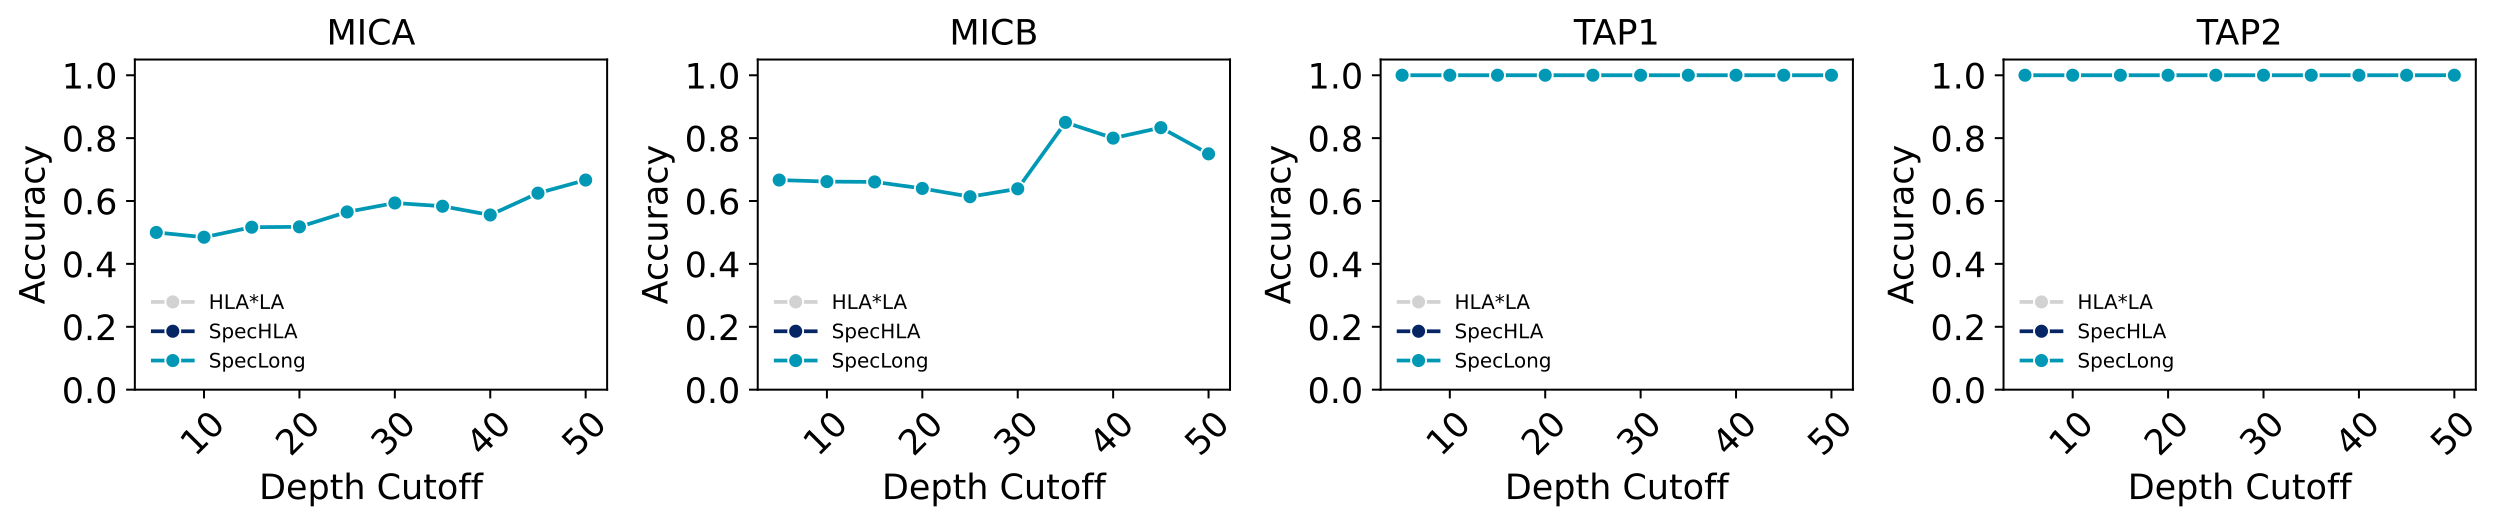 <?xml version="1.0" encoding="utf-8" standalone="no"?>
<!DOCTYPE svg PUBLIC "-//W3C//DTD SVG 1.1//EN"
  "http://www.w3.org/Graphics/SVG/1.1/DTD/svg11.dtd">
<!-- Created with matplotlib (https://matplotlib.org/) -->
<svg height="210.011pt" version="1.1" viewBox="0 0 1001.376 210.011" width="1001.376pt" xmlns="http://www.w3.org/2000/svg" xmlns:xlink="http://www.w3.org/1999/xlink">
 <defs>
  <style type="text/css">*{stroke-linecap:butt;stroke-linejoin:round;}</style>
 </defs>
 <g id="figure_1">
  <g id="patch_1">
   <path d="M 0 210.011 
L 1001.376 210.011 
L 1001.376 0 
L 0 0 
z
" style="fill:#ffffff;"/>
  </g>
  <g id="axes_1">
   <g id="patch_2">
    <path d="M 54.014 156.084 
L 243.186 156.084 
L 243.186 23.838 
L 54.014 23.838 
z
" style="fill:#ffffff;"/>
   </g>
   <g id="matplotlib.axis_1">
    <g id="xtick_1">
     <g id="line2d_1">
      <defs>
       <path d="M 0 0 
L 0 3.5 
" id="mc88870b6e3" style="stroke:#000000;stroke-width:0.8;"/>
      </defs>
      <g>
       <use style="stroke:#000000;stroke-width:0.8;" x="81.721" xlink:href="#mc88870b6e3" y="156.084"/>
      </g>
     </g>
     <g id="text_1">
      <!-- 10 -->
      <g transform="translate(78.154 183.203)rotate(-45)scale(0.14 -0.14)">
       <defs>
        <path d="M 12.406 8.297 
L 28.516 8.297 
L 28.516 63.922 
L 10.984 60.406 
L 10.984 69.391 
L 28.422 72.906 
L 38.281 72.906 
L 38.281 8.297 
L 54.391 8.297 
L 54.391 0 
L 12.406 0 
z
" id="DejaVuSans-49"/>
        <path d="M 31.781 66.406 
Q 24.172 66.406 20.328 58.906 
Q 16.5 51.422 16.5 36.375 
Q 16.5 21.391 20.328 13.891 
Q 24.172 6.391 31.781 6.391 
Q 39.453 6.391 43.281 13.891 
Q 47.125 21.391 47.125 36.375 
Q 47.125 51.422 43.281 58.906 
Q 39.453 66.406 31.781 66.406 
z
M 31.781 74.219 
Q 44.047 74.219 50.516 64.516 
Q 56.984 54.828 56.984 36.375 
Q 56.984 17.969 50.516 8.266 
Q 44.047 -1.422 31.781 -1.422 
Q 19.531 -1.422 13.062 8.266 
Q 6.594 17.969 6.594 36.375 
Q 6.594 54.828 13.062 64.516 
Q 19.531 74.219 31.781 74.219 
z
" id="DejaVuSans-48"/>
       </defs>
       <use xlink:href="#DejaVuSans-49"/>
       <use x="63.623" xlink:href="#DejaVuSans-48"/>
      </g>
     </g>
    </g>
    <g id="xtick_2">
     <g id="line2d_2">
      <g>
       <use style="stroke:#000000;stroke-width:0.8;" x="119.937" xlink:href="#mc88870b6e3" y="156.084"/>
      </g>
     </g>
     <g id="text_2">
      <!-- 20 -->
      <g transform="translate(116.371 183.203)rotate(-45)scale(0.14 -0.14)">
       <defs>
        <path d="M 19.188 8.297 
L 53.609 8.297 
L 53.609 0 
L 7.328 0 
L 7.328 8.297 
Q 12.938 14.109 22.625 23.891 
Q 32.328 33.688 34.812 36.531 
Q 39.547 41.844 41.422 45.531 
Q 43.312 49.219 43.312 52.781 
Q 43.312 58.594 39.234 62.25 
Q 35.156 65.922 28.609 65.922 
Q 23.969 65.922 18.812 64.312 
Q 13.672 62.703 7.812 59.422 
L 7.812 69.391 
Q 13.766 71.781 18.938 73 
Q 24.125 74.219 28.422 74.219 
Q 39.75 74.219 46.484 68.547 
Q 53.219 62.891 53.219 53.422 
Q 53.219 48.922 51.531 44.891 
Q 49.859 40.875 45.406 35.406 
Q 44.188 33.984 37.641 27.219 
Q 31.109 20.453 19.188 8.297 
z
" id="DejaVuSans-50"/>
       </defs>
       <use xlink:href="#DejaVuSans-50"/>
       <use x="63.623" xlink:href="#DejaVuSans-48"/>
      </g>
     </g>
    </g>
    <g id="xtick_3">
     <g id="line2d_3">
      <g>
       <use style="stroke:#000000;stroke-width:0.8;" x="158.154" xlink:href="#mc88870b6e3" y="156.084"/>
      </g>
     </g>
     <g id="text_3">
      <!-- 30 -->
      <g transform="translate(154.587 183.203)rotate(-45)scale(0.14 -0.14)">
       <defs>
        <path d="M 40.578 39.312 
Q 47.656 37.797 51.625 33 
Q 55.609 28.219 55.609 21.188 
Q 55.609 10.406 48.188 4.484 
Q 40.766 -1.422 27.094 -1.422 
Q 22.516 -1.422 17.656 -0.516 
Q 12.797 0.391 7.625 2.203 
L 7.625 11.719 
Q 11.719 9.328 16.594 8.109 
Q 21.484 6.891 26.812 6.891 
Q 36.078 6.891 40.938 10.547 
Q 45.797 14.203 45.797 21.188 
Q 45.797 27.641 41.281 31.266 
Q 36.766 34.906 28.719 34.906 
L 20.219 34.906 
L 20.219 43.016 
L 29.109 43.016 
Q 36.375 43.016 40.234 45.922 
Q 44.094 48.828 44.094 54.297 
Q 44.094 59.906 40.109 62.906 
Q 36.141 65.922 28.719 65.922 
Q 24.656 65.922 20.016 65.031 
Q 15.375 64.156 9.812 62.312 
L 9.812 71.094 
Q 15.438 72.656 20.344 73.438 
Q 25.25 74.219 29.594 74.219 
Q 40.828 74.219 47.359 69.109 
Q 53.906 64.016 53.906 55.328 
Q 53.906 49.266 50.438 45.094 
Q 46.969 40.922 40.578 39.312 
z
" id="DejaVuSans-51"/>
       </defs>
       <use xlink:href="#DejaVuSans-51"/>
       <use x="63.623" xlink:href="#DejaVuSans-48"/>
      </g>
     </g>
    </g>
    <g id="xtick_4">
     <g id="line2d_4">
      <g>
       <use style="stroke:#000000;stroke-width:0.8;" x="196.371" xlink:href="#mc88870b6e3" y="156.084"/>
      </g>
     </g>
     <g id="text_4">
      <!-- 40 -->
      <g transform="translate(192.804 183.203)rotate(-45)scale(0.14 -0.14)">
       <defs>
        <path d="M 37.797 64.312 
L 12.891 25.391 
L 37.797 25.391 
z
M 35.203 72.906 
L 47.609 72.906 
L 47.609 25.391 
L 58.016 25.391 
L 58.016 17.188 
L 47.609 17.188 
L 47.609 0 
L 37.797 0 
L 37.797 17.188 
L 4.891 17.188 
L 4.891 26.703 
z
" id="DejaVuSans-52"/>
       </defs>
       <use xlink:href="#DejaVuSans-52"/>
       <use x="63.623" xlink:href="#DejaVuSans-48"/>
      </g>
     </g>
    </g>
    <g id="xtick_5">
     <g id="line2d_5">
      <g>
       <use style="stroke:#000000;stroke-width:0.8;" x="234.587" xlink:href="#mc88870b6e3" y="156.084"/>
      </g>
     </g>
     <g id="text_5">
      <!-- 50 -->
      <g transform="translate(231.021 183.203)rotate(-45)scale(0.14 -0.14)">
       <defs>
        <path d="M 10.797 72.906 
L 49.516 72.906 
L 49.516 64.594 
L 19.828 64.594 
L 19.828 46.734 
Q 21.969 47.469 24.109 47.828 
Q 26.266 48.188 28.422 48.188 
Q 40.625 48.188 47.75 41.5 
Q 54.891 34.812 54.891 23.391 
Q 54.891 11.625 47.562 5.094 
Q 40.234 -1.422 26.906 -1.422 
Q 22.312 -1.422 17.547 -0.641 
Q 12.797 0.141 7.719 1.703 
L 7.719 11.625 
Q 12.109 9.234 16.797 8.062 
Q 21.484 6.891 26.703 6.891 
Q 35.156 6.891 40.078 11.328 
Q 45.016 15.766 45.016 23.391 
Q 45.016 31 40.078 35.438 
Q 35.156 39.891 26.703 39.891 
Q 22.75 39.891 18.812 39.016 
Q 14.891 38.141 10.797 36.281 
z
" id="DejaVuSans-53"/>
       </defs>
       <use xlink:href="#DejaVuSans-53"/>
       <use x="63.623" xlink:href="#DejaVuSans-48"/>
      </g>
     </g>
    </g>
    <g id="text_6">
     <!-- Depth Cutoff -->
     <g transform="translate(103.774 199.9)scale(0.14 -0.14)">
      <defs>
       <path d="M 19.672 64.797 
L 19.672 8.109 
L 31.594 8.109 
Q 46.688 8.109 53.688 14.938 
Q 60.688 21.781 60.688 36.531 
Q 60.688 51.172 53.688 57.984 
Q 46.688 64.797 31.594 64.797 
z
M 9.812 72.906 
L 30.078 72.906 
Q 51.266 72.906 61.172 64.094 
Q 71.094 55.281 71.094 36.531 
Q 71.094 17.672 61.125 8.828 
Q 51.172 0 30.078 0 
L 9.812 0 
z
" id="DejaVuSans-68"/>
       <path d="M 56.203 29.594 
L 56.203 25.203 
L 14.891 25.203 
Q 15.484 15.922 20.484 11.062 
Q 25.484 6.203 34.422 6.203 
Q 39.594 6.203 44.453 7.469 
Q 49.312 8.734 54.109 11.281 
L 54.109 2.781 
Q 49.266 0.734 44.188 -0.344 
Q 39.109 -1.422 33.891 -1.422 
Q 20.797 -1.422 13.156 6.188 
Q 5.516 13.812 5.516 26.812 
Q 5.516 40.234 12.766 48.109 
Q 20.016 56 32.328 56 
Q 43.359 56 49.781 48.891 
Q 56.203 41.797 56.203 29.594 
z
M 47.219 32.234 
Q 47.125 39.594 43.094 43.984 
Q 39.062 48.391 32.422 48.391 
Q 24.906 48.391 20.391 44.141 
Q 15.875 39.891 15.188 32.172 
z
" id="DejaVuSans-101"/>
       <path d="M 18.109 8.203 
L 18.109 -20.797 
L 9.078 -20.797 
L 9.078 54.688 
L 18.109 54.688 
L 18.109 46.391 
Q 20.953 51.266 25.266 53.625 
Q 29.594 56 35.594 56 
Q 45.562 56 51.781 48.094 
Q 58.016 40.188 58.016 27.297 
Q 58.016 14.406 51.781 6.484 
Q 45.562 -1.422 35.594 -1.422 
Q 29.594 -1.422 25.266 0.953 
Q 20.953 3.328 18.109 8.203 
z
M 48.688 27.297 
Q 48.688 37.203 44.609 42.844 
Q 40.531 48.484 33.406 48.484 
Q 26.266 48.484 22.188 42.844 
Q 18.109 37.203 18.109 27.297 
Q 18.109 17.391 22.188 11.75 
Q 26.266 6.109 33.406 6.109 
Q 40.531 6.109 44.609 11.75 
Q 48.688 17.391 48.688 27.297 
z
" id="DejaVuSans-112"/>
       <path d="M 18.312 70.219 
L 18.312 54.688 
L 36.812 54.688 
L 36.812 47.703 
L 18.312 47.703 
L 18.312 18.016 
Q 18.312 11.328 20.141 9.422 
Q 21.969 7.516 27.594 7.516 
L 36.812 7.516 
L 36.812 0 
L 27.594 0 
Q 17.188 0 13.234 3.875 
Q 9.281 7.766 9.281 18.016 
L 9.281 47.703 
L 2.688 47.703 
L 2.688 54.688 
L 9.281 54.688 
L 9.281 70.219 
z
" id="DejaVuSans-116"/>
       <path d="M 54.891 33.016 
L 54.891 0 
L 45.906 0 
L 45.906 32.719 
Q 45.906 40.484 42.875 44.328 
Q 39.844 48.188 33.797 48.188 
Q 26.516 48.188 22.312 43.547 
Q 18.109 38.922 18.109 30.906 
L 18.109 0 
L 9.078 0 
L 9.078 75.984 
L 18.109 75.984 
L 18.109 46.188 
Q 21.344 51.125 25.703 53.562 
Q 30.078 56 35.797 56 
Q 45.219 56 50.047 50.172 
Q 54.891 44.344 54.891 33.016 
z
" id="DejaVuSans-104"/>
       <path id="DejaVuSans-32"/>
       <path d="M 64.406 67.281 
L 64.406 56.891 
Q 59.422 61.531 53.781 63.812 
Q 48.141 66.109 41.797 66.109 
Q 29.297 66.109 22.656 58.469 
Q 16.016 50.828 16.016 36.375 
Q 16.016 21.969 22.656 14.328 
Q 29.297 6.688 41.797 6.688 
Q 48.141 6.688 53.781 8.984 
Q 59.422 11.281 64.406 15.922 
L 64.406 5.609 
Q 59.234 2.094 53.438 0.328 
Q 47.656 -1.422 41.219 -1.422 
Q 24.656 -1.422 15.125 8.703 
Q 5.609 18.844 5.609 36.375 
Q 5.609 53.953 15.125 64.078 
Q 24.656 74.219 41.219 74.219 
Q 47.75 74.219 53.531 72.484 
Q 59.328 70.75 64.406 67.281 
z
" id="DejaVuSans-67"/>
       <path d="M 8.5 21.578 
L 8.5 54.688 
L 17.484 54.688 
L 17.484 21.922 
Q 17.484 14.156 20.5 10.266 
Q 23.531 6.391 29.594 6.391 
Q 36.859 6.391 41.078 11.031 
Q 45.312 15.672 45.312 23.688 
L 45.312 54.688 
L 54.297 54.688 
L 54.297 0 
L 45.312 0 
L 45.312 8.406 
Q 42.047 3.422 37.719 1 
Q 33.406 -1.422 27.688 -1.422 
Q 18.266 -1.422 13.375 4.438 
Q 8.5 10.297 8.5 21.578 
z
M 31.109 56 
z
" id="DejaVuSans-117"/>
       <path d="M 30.609 48.391 
Q 23.391 48.391 19.188 42.75 
Q 14.984 37.109 14.984 27.297 
Q 14.984 17.484 19.156 11.844 
Q 23.344 6.203 30.609 6.203 
Q 37.797 6.203 41.984 11.859 
Q 46.188 17.531 46.188 27.297 
Q 46.188 37.016 41.984 42.703 
Q 37.797 48.391 30.609 48.391 
z
M 30.609 56 
Q 42.328 56 49.016 48.375 
Q 55.719 40.766 55.719 27.297 
Q 55.719 13.875 49.016 6.219 
Q 42.328 -1.422 30.609 -1.422 
Q 18.844 -1.422 12.172 6.219 
Q 5.516 13.875 5.516 27.297 
Q 5.516 40.766 12.172 48.375 
Q 18.844 56 30.609 56 
z
" id="DejaVuSans-111"/>
       <path d="M 37.109 75.984 
L 37.109 68.5 
L 28.516 68.5 
Q 23.688 68.5 21.797 66.547 
Q 19.922 64.594 19.922 59.516 
L 19.922 54.688 
L 34.719 54.688 
L 34.719 47.703 
L 19.922 47.703 
L 19.922 0 
L 10.891 0 
L 10.891 47.703 
L 2.297 47.703 
L 2.297 54.688 
L 10.891 54.688 
L 10.891 58.5 
Q 10.891 67.625 15.141 71.797 
Q 19.391 75.984 28.609 75.984 
z
" id="DejaVuSans-102"/>
      </defs>
      <use xlink:href="#DejaVuSans-68"/>
      <use x="77.002" xlink:href="#DejaVuSans-101"/>
      <use x="138.525" xlink:href="#DejaVuSans-112"/>
      <use x="202.002" xlink:href="#DejaVuSans-116"/>
      <use x="241.211" xlink:href="#DejaVuSans-104"/>
      <use x="304.59" xlink:href="#DejaVuSans-32"/>
      <use x="336.377" xlink:href="#DejaVuSans-67"/>
      <use x="406.201" xlink:href="#DejaVuSans-117"/>
      <use x="469.58" xlink:href="#DejaVuSans-116"/>
      <use x="508.789" xlink:href="#DejaVuSans-111"/>
      <use x="569.971" xlink:href="#DejaVuSans-102"/>
      <use x="605.176" xlink:href="#DejaVuSans-102"/>
     </g>
    </g>
   </g>
   <g id="matplotlib.axis_2">
    <g id="ytick_1">
     <g id="line2d_6">
      <defs>
       <path d="M 0 0 
L -3.5 0 
" id="m61c6437b53" style="stroke:#000000;stroke-width:0.8;"/>
      </defs>
      <g>
       <use style="stroke:#000000;stroke-width:0.8;" x="54.014" xlink:href="#m61c6437b53" y="156.084"/>
      </g>
     </g>
     <g id="text_7">
      <!-- 0.0 -->
      <g transform="translate(24.749 161.403)scale(0.14 -0.14)">
       <defs>
        <path d="M 10.688 12.406 
L 21 12.406 
L 21 0 
L 10.688 0 
z
" id="DejaVuSans-46"/>
       </defs>
       <use xlink:href="#DejaVuSans-48"/>
       <use x="63.623" xlink:href="#DejaVuSans-46"/>
       <use x="95.41" xlink:href="#DejaVuSans-48"/>
      </g>
     </g>
    </g>
    <g id="ytick_2">
     <g id="line2d_7">
      <g>
       <use style="stroke:#000000;stroke-width:0.8;" x="54.014" xlink:href="#m61c6437b53" y="130.894"/>
      </g>
     </g>
     <g id="text_8">
      <!-- 0.2 -->
      <g transform="translate(24.749 136.213)scale(0.14 -0.14)">
       <use xlink:href="#DejaVuSans-48"/>
       <use x="63.623" xlink:href="#DejaVuSans-46"/>
       <use x="95.41" xlink:href="#DejaVuSans-50"/>
      </g>
     </g>
    </g>
    <g id="ytick_3">
     <g id="line2d_8">
      <g>
       <use style="stroke:#000000;stroke-width:0.8;" x="54.014" xlink:href="#m61c6437b53" y="105.704"/>
      </g>
     </g>
     <g id="text_9">
      <!-- 0.4 -->
      <g transform="translate(24.749 111.023)scale(0.14 -0.14)">
       <use xlink:href="#DejaVuSans-48"/>
       <use x="63.623" xlink:href="#DejaVuSans-46"/>
       <use x="95.41" xlink:href="#DejaVuSans-52"/>
      </g>
     </g>
    </g>
    <g id="ytick_4">
     <g id="line2d_9">
      <g>
       <use style="stroke:#000000;stroke-width:0.8;" x="54.014" xlink:href="#m61c6437b53" y="80.515"/>
      </g>
     </g>
     <g id="text_10">
      <!-- 0.6 -->
      <g transform="translate(24.749 85.834)scale(0.14 -0.14)">
       <defs>
        <path d="M 33.016 40.375 
Q 26.375 40.375 22.484 35.828 
Q 18.609 31.297 18.609 23.391 
Q 18.609 15.531 22.484 10.953 
Q 26.375 6.391 33.016 6.391 
Q 39.656 6.391 43.531 10.953 
Q 47.406 15.531 47.406 23.391 
Q 47.406 31.297 43.531 35.828 
Q 39.656 40.375 33.016 40.375 
z
M 52.594 71.297 
L 52.594 62.312 
Q 48.875 64.062 45.094 64.984 
Q 41.312 65.922 37.594 65.922 
Q 27.828 65.922 22.672 59.328 
Q 17.531 52.734 16.797 39.406 
Q 19.672 43.656 24.016 45.922 
Q 28.375 48.188 33.594 48.188 
Q 44.578 48.188 50.953 41.516 
Q 57.328 34.859 57.328 23.391 
Q 57.328 12.156 50.688 5.359 
Q 44.047 -1.422 33.016 -1.422 
Q 20.359 -1.422 13.672 8.266 
Q 6.984 17.969 6.984 36.375 
Q 6.984 53.656 15.188 63.938 
Q 23.391 74.219 37.203 74.219 
Q 40.922 74.219 44.703 73.484 
Q 48.484 72.75 52.594 71.297 
z
" id="DejaVuSans-54"/>
       </defs>
       <use xlink:href="#DejaVuSans-48"/>
       <use x="63.623" xlink:href="#DejaVuSans-46"/>
       <use x="95.41" xlink:href="#DejaVuSans-54"/>
      </g>
     </g>
    </g>
    <g id="ytick_5">
     <g id="line2d_10">
      <g>
       <use style="stroke:#000000;stroke-width:0.8;" x="54.014" xlink:href="#m61c6437b53" y="55.325"/>
      </g>
     </g>
     <g id="text_11">
      <!-- 0.8 -->
      <g transform="translate(24.749 60.644)scale(0.14 -0.14)">
       <defs>
        <path d="M 31.781 34.625 
Q 24.75 34.625 20.719 30.859 
Q 16.703 27.094 16.703 20.516 
Q 16.703 13.922 20.719 10.156 
Q 24.75 6.391 31.781 6.391 
Q 38.812 6.391 42.859 10.172 
Q 46.922 13.969 46.922 20.516 
Q 46.922 27.094 42.891 30.859 
Q 38.875 34.625 31.781 34.625 
z
M 21.922 38.812 
Q 15.578 40.375 12.031 44.719 
Q 8.5 49.078 8.5 55.328 
Q 8.5 64.062 14.719 69.141 
Q 20.953 74.219 31.781 74.219 
Q 42.672 74.219 48.875 69.141 
Q 55.078 64.062 55.078 55.328 
Q 55.078 49.078 51.531 44.719 
Q 48 40.375 41.703 38.812 
Q 48.828 37.156 52.797 32.312 
Q 56.781 27.484 56.781 20.516 
Q 56.781 9.906 50.312 4.234 
Q 43.844 -1.422 31.781 -1.422 
Q 19.734 -1.422 13.25 4.234 
Q 6.781 9.906 6.781 20.516 
Q 6.781 27.484 10.781 32.312 
Q 14.797 37.156 21.922 38.812 
z
M 18.312 54.391 
Q 18.312 48.734 21.844 45.562 
Q 25.391 42.391 31.781 42.391 
Q 38.141 42.391 41.719 45.562 
Q 45.312 48.734 45.312 54.391 
Q 45.312 60.062 41.719 63.234 
Q 38.141 66.406 31.781 66.406 
Q 25.391 66.406 21.844 63.234 
Q 18.312 60.062 18.312 54.391 
z
" id="DejaVuSans-56"/>
       </defs>
       <use xlink:href="#DejaVuSans-48"/>
       <use x="63.623" xlink:href="#DejaVuSans-46"/>
       <use x="95.41" xlink:href="#DejaVuSans-56"/>
      </g>
     </g>
    </g>
    <g id="ytick_6">
     <g id="line2d_11">
      <g>
       <use style="stroke:#000000;stroke-width:0.8;" x="54.014" xlink:href="#m61c6437b53" y="30.135"/>
      </g>
     </g>
     <g id="text_12">
      <!-- 1.0 -->
      <g transform="translate(24.749 35.454)scale(0.14 -0.14)">
       <use xlink:href="#DejaVuSans-49"/>
       <use x="63.623" xlink:href="#DejaVuSans-46"/>
       <use x="95.41" xlink:href="#DejaVuSans-48"/>
      </g>
     </g>
    </g>
    <g id="text_13">
     <!-- Accuracy -->
     <g transform="translate(17.838 121.92)rotate(-90)scale(0.14 -0.14)">
      <defs>
       <path d="M 34.188 63.188 
L 20.797 26.906 
L 47.609 26.906 
z
M 28.609 72.906 
L 39.797 72.906 
L 67.578 0 
L 57.328 0 
L 50.688 18.703 
L 17.828 18.703 
L 11.188 0 
L 0.781 0 
z
" id="DejaVuSans-65"/>
       <path d="M 48.781 52.594 
L 48.781 44.188 
Q 44.969 46.297 41.141 47.344 
Q 37.312 48.391 33.406 48.391 
Q 24.656 48.391 19.812 42.844 
Q 14.984 37.312 14.984 27.297 
Q 14.984 17.281 19.812 11.734 
Q 24.656 6.203 33.406 6.203 
Q 37.312 6.203 41.141 7.25 
Q 44.969 8.297 48.781 10.406 
L 48.781 2.094 
Q 45.016 0.344 40.984 -0.531 
Q 36.969 -1.422 32.422 -1.422 
Q 20.062 -1.422 12.781 6.344 
Q 5.516 14.109 5.516 27.297 
Q 5.516 40.672 12.859 48.328 
Q 20.219 56 33.016 56 
Q 37.156 56 41.109 55.141 
Q 45.062 54.297 48.781 52.594 
z
" id="DejaVuSans-99"/>
       <path d="M 41.109 46.297 
Q 39.594 47.172 37.812 47.578 
Q 36.031 48 33.891 48 
Q 26.266 48 22.188 43.047 
Q 18.109 38.094 18.109 28.812 
L 18.109 0 
L 9.078 0 
L 9.078 54.688 
L 18.109 54.688 
L 18.109 46.188 
Q 20.953 51.172 25.484 53.578 
Q 30.031 56 36.531 56 
Q 37.453 56 38.578 55.875 
Q 39.703 55.766 41.062 55.516 
z
" id="DejaVuSans-114"/>
       <path d="M 34.281 27.484 
Q 23.391 27.484 19.188 25 
Q 14.984 22.516 14.984 16.5 
Q 14.984 11.719 18.141 8.906 
Q 21.297 6.109 26.703 6.109 
Q 34.188 6.109 38.703 11.406 
Q 43.219 16.703 43.219 25.484 
L 43.219 27.484 
z
M 52.203 31.203 
L 52.203 0 
L 43.219 0 
L 43.219 8.297 
Q 40.141 3.328 35.547 0.953 
Q 30.953 -1.422 24.312 -1.422 
Q 15.922 -1.422 10.953 3.297 
Q 6 8.016 6 15.922 
Q 6 25.141 12.172 29.828 
Q 18.359 34.516 30.609 34.516 
L 43.219 34.516 
L 43.219 35.406 
Q 43.219 41.609 39.141 45 
Q 35.062 48.391 27.688 48.391 
Q 23 48.391 18.547 47.266 
Q 14.109 46.141 10.016 43.891 
L 10.016 52.203 
Q 14.938 54.109 19.578 55.047 
Q 24.219 56 28.609 56 
Q 40.484 56 46.344 49.844 
Q 52.203 43.703 52.203 31.203 
z
" id="DejaVuSans-97"/>
       <path d="M 32.172 -5.078 
Q 28.375 -14.844 24.75 -17.812 
Q 21.141 -20.797 15.094 -20.797 
L 7.906 -20.797 
L 7.906 -13.281 
L 13.188 -13.281 
Q 16.891 -13.281 18.938 -11.516 
Q 21 -9.766 23.484 -3.219 
L 25.094 0.875 
L 2.984 54.688 
L 12.5 54.688 
L 29.594 11.922 
L 46.688 54.688 
L 56.203 54.688 
z
" id="DejaVuSans-121"/>
      </defs>
      <use xlink:href="#DejaVuSans-65"/>
      <use x="66.658" xlink:href="#DejaVuSans-99"/>
      <use x="121.639" xlink:href="#DejaVuSans-99"/>
      <use x="176.619" xlink:href="#DejaVuSans-117"/>
      <use x="239.998" xlink:href="#DejaVuSans-114"/>
      <use x="281.111" xlink:href="#DejaVuSans-97"/>
      <use x="342.391" xlink:href="#DejaVuSans-99"/>
      <use x="397.371" xlink:href="#DejaVuSans-121"/>
     </g>
    </g>
   </g>
   <g id="line2d_12">
    <path clip-path="url(#pef86dba754)" d="M 0 0 
" style="fill:none;stroke:#d2d2d2;stroke-linecap:square;stroke-width:1.5;"/>
    <defs>
     <path d="M 0 3 
C 0.796 3 1.559 2.684 2.121 2.121 
C 2.684 1.559 3 0.796 3 0 
C 3 -0.796 2.684 -1.559 2.121 -2.121 
C 1.559 -2.684 0.796 -3 0 -3 
C -0.796 -3 -1.559 -2.684 -2.121 -2.121 
C -2.684 -1.559 -3 -0.796 -3 0 
C -3 0.796 -2.684 1.559 -2.121 2.121 
C -1.559 2.684 -0.796 3 0 3 
z
" id="me5d587cb95" style="stroke:#ffffff;stroke-width:0.75;"/>
    </defs>
    <g clip-path="url(#pef86dba754)">
     <use style="fill:#d2d2d2;stroke:#ffffff;stroke-width:0.75;" x="0" xlink:href="#me5d587cb95" y="0"/>
    </g>
   </g>
   <g id="line2d_13">
    <path clip-path="url(#pef86dba754)" d="M 0 0 
" style="fill:none;stroke:#062565;stroke-linecap:square;stroke-width:1.5;"/>
    <defs>
     <path d="M 0 3 
C 0.796 3 1.559 2.684 2.121 2.121 
C 2.684 1.559 3 0.796 3 0 
C 3 -0.796 2.684 -1.559 2.121 -2.121 
C 1.559 -2.684 0.796 -3 0 -3 
C -0.796 -3 -1.559 -2.684 -2.121 -2.121 
C -2.684 -1.559 -3 -0.796 -3 0 
C -3 0.796 -2.684 1.559 -2.121 2.121 
C -1.559 2.684 -0.796 3 0 3 
z
" id="mf6d6ca36b8" style="stroke:#ffffff;stroke-width:0.75;"/>
    </defs>
    <g clip-path="url(#pef86dba754)">
     <use style="fill:#062565;stroke:#ffffff;stroke-width:0.75;" x="0" xlink:href="#mf6d6ca36b8" y="0"/>
    </g>
   </g>
   <g id="line2d_14">
    <path clip-path="url(#pef86dba754)" d="M 62.612 93.11 
L 81.721 95.018 
L 100.829 91.01 
L 119.937 90.861 
L 139.046 84.896 
L 158.154 81.302 
L 177.262 82.614 
L 196.371 86.112 
L 215.479 77.366 
L 234.587 72.118 
" style="fill:none;stroke:#0098b4;stroke-linecap:square;stroke-width:1.5;"/>
    <defs>
     <path d="M 0 3 
C 0.796 3 1.559 2.684 2.121 2.121 
C 2.684 1.559 3 0.796 3 0 
C 3 -0.796 2.684 -1.559 2.121 -2.121 
C 1.559 -2.684 0.796 -3 0 -3 
C -0.796 -3 -1.559 -2.684 -2.121 -2.121 
C -2.684 -1.559 -3 -0.796 -3 0 
C -3 0.796 -2.684 1.559 -2.121 2.121 
C -1.559 2.684 -0.796 3 0 3 
z
" id="mea8a02de8c" style="stroke:#ffffff;stroke-width:0.75;"/>
    </defs>
    <g clip-path="url(#pef86dba754)">
     <use style="fill:#0098b4;stroke:#ffffff;stroke-width:0.75;" x="62.612" xlink:href="#mea8a02de8c" y="93.11"/>
     <use style="fill:#0098b4;stroke:#ffffff;stroke-width:0.75;" x="81.721" xlink:href="#mea8a02de8c" y="95.018"/>
     <use style="fill:#0098b4;stroke:#ffffff;stroke-width:0.75;" x="100.829" xlink:href="#mea8a02de8c" y="91.01"/>
     <use style="fill:#0098b4;stroke:#ffffff;stroke-width:0.75;" x="119.937" xlink:href="#mea8a02de8c" y="90.861"/>
     <use style="fill:#0098b4;stroke:#ffffff;stroke-width:0.75;" x="139.046" xlink:href="#mea8a02de8c" y="84.896"/>
     <use style="fill:#0098b4;stroke:#ffffff;stroke-width:0.75;" x="158.154" xlink:href="#mea8a02de8c" y="81.302"/>
     <use style="fill:#0098b4;stroke:#ffffff;stroke-width:0.75;" x="177.262" xlink:href="#mea8a02de8c" y="82.614"/>
     <use style="fill:#0098b4;stroke:#ffffff;stroke-width:0.75;" x="196.371" xlink:href="#mea8a02de8c" y="86.112"/>
     <use style="fill:#0098b4;stroke:#ffffff;stroke-width:0.75;" x="215.479" xlink:href="#mea8a02de8c" y="77.366"/>
     <use style="fill:#0098b4;stroke:#ffffff;stroke-width:0.75;" x="234.587" xlink:href="#mea8a02de8c" y="72.118"/>
    </g>
   </g>
   <g id="patch_3">
    <path d="M 54.014 156.084 
L 54.014 23.838 
" style="fill:none;stroke:#000000;stroke-linecap:square;stroke-linejoin:miter;stroke-width:0.8;"/>
   </g>
   <g id="patch_4">
    <path d="M 243.186 156.084 
L 243.186 23.838 
" style="fill:none;stroke:#000000;stroke-linecap:square;stroke-linejoin:miter;stroke-width:0.8;"/>
   </g>
   <g id="patch_5">
    <path d="M 54.014 156.084 
L 243.186 156.084 
" style="fill:none;stroke:#000000;stroke-linecap:square;stroke-linejoin:miter;stroke-width:0.8;"/>
   </g>
   <g id="patch_6">
    <path d="M 54.014 23.838 
L 243.186 23.838 
" style="fill:none;stroke:#000000;stroke-linecap:square;stroke-linejoin:miter;stroke-width:0.8;"/>
   </g>
   <g id="text_14">
    <!-- MICA -->
    <g transform="translate(130.819 17.838)scale(0.14 -0.14)">
     <defs>
      <path d="M 9.812 72.906 
L 24.516 72.906 
L 43.109 23.297 
L 61.812 72.906 
L 76.516 72.906 
L 76.516 0 
L 66.891 0 
L 66.891 64.016 
L 48.094 14.016 
L 38.188 14.016 
L 19.391 64.016 
L 19.391 0 
L 9.812 0 
z
" id="DejaVuSans-77"/>
      <path d="M 9.812 72.906 
L 19.672 72.906 
L 19.672 0 
L 9.812 0 
z
" id="DejaVuSans-73"/>
     </defs>
     <use xlink:href="#DejaVuSans-77"/>
     <use x="86.279" xlink:href="#DejaVuSans-73"/>
     <use x="115.771" xlink:href="#DejaVuSans-67"/>
     <use x="185.596" xlink:href="#DejaVuSans-65"/>
    </g>
   </g>
   <g id="legend_1">
    <g id="line2d_15">
     <path d="M 61.214 120.935 
L 77.214 120.935 
" style="fill:none;stroke:#d2d2d2;stroke-linecap:square;stroke-width:1.5;"/>
    </g>
    <g id="line2d_16">
     <g>
      <use style="fill:#d2d2d2;stroke:#ffffff;stroke-width:0.75;" x="69.214" xlink:href="#me5d587cb95" y="120.935"/>
     </g>
    </g>
    <g id="text_15">
     <!-- HLA*LA -->
     <g transform="translate(83.614 123.735)scale(0.08 -0.08)">
      <defs>
       <path d="M 9.812 72.906 
L 19.672 72.906 
L 19.672 43.016 
L 55.516 43.016 
L 55.516 72.906 
L 65.375 72.906 
L 65.375 0 
L 55.516 0 
L 55.516 34.719 
L 19.672 34.719 
L 19.672 0 
L 9.812 0 
z
" id="DejaVuSans-72"/>
       <path d="M 9.812 72.906 
L 19.672 72.906 
L 19.672 8.297 
L 55.172 8.297 
L 55.172 0 
L 9.812 0 
z
" id="DejaVuSans-76"/>
       <path d="M 47.016 60.891 
L 29.5 51.422 
L 47.016 41.891 
L 44.188 37.109 
L 27.781 47.016 
L 27.781 28.609 
L 22.219 28.609 
L 22.219 47.016 
L 5.812 37.109 
L 2.984 41.891 
L 20.516 51.422 
L 2.984 60.891 
L 5.812 65.719 
L 22.219 55.812 
L 22.219 74.219 
L 27.781 74.219 
L 27.781 55.812 
L 44.188 65.719 
z
" id="DejaVuSans-42"/>
      </defs>
      <use xlink:href="#DejaVuSans-72"/>
      <use x="75.195" xlink:href="#DejaVuSans-76"/>
      <use x="133.158" xlink:href="#DejaVuSans-65"/>
      <use x="201.566" xlink:href="#DejaVuSans-42"/>
      <use x="251.566" xlink:href="#DejaVuSans-76"/>
      <use x="309.529" xlink:href="#DejaVuSans-65"/>
     </g>
    </g>
    <g id="line2d_17">
     <path d="M 61.214 132.678 
L 77.214 132.678 
" style="fill:none;stroke:#062565;stroke-linecap:square;stroke-width:1.5;"/>
    </g>
    <g id="line2d_18">
     <g>
      <use style="fill:#062565;stroke:#ffffff;stroke-width:0.75;" x="69.214" xlink:href="#mf6d6ca36b8" y="132.678"/>
     </g>
    </g>
    <g id="text_16">
     <!-- SpecHLA -->
     <g transform="translate(83.614 135.478)scale(0.08 -0.08)">
      <defs>
       <path d="M 53.516 70.516 
L 53.516 60.891 
Q 47.906 63.578 42.922 64.891 
Q 37.938 66.219 33.297 66.219 
Q 25.25 66.219 20.875 63.094 
Q 16.5 59.969 16.5 54.203 
Q 16.5 49.359 19.406 46.891 
Q 22.312 44.438 30.422 42.922 
L 36.375 41.703 
Q 47.406 39.594 52.656 34.297 
Q 57.906 29 57.906 20.125 
Q 57.906 9.516 50.797 4.047 
Q 43.703 -1.422 29.984 -1.422 
Q 24.812 -1.422 18.969 -0.25 
Q 13.141 0.922 6.891 3.219 
L 6.891 13.375 
Q 12.891 10.016 18.656 8.297 
Q 24.422 6.594 29.984 6.594 
Q 38.422 6.594 43.016 9.906 
Q 47.609 13.234 47.609 19.391 
Q 47.609 24.75 44.312 27.781 
Q 41.016 30.812 33.5 32.328 
L 27.484 33.5 
Q 16.453 35.688 11.516 40.375 
Q 6.594 45.062 6.594 53.422 
Q 6.594 63.094 13.406 68.656 
Q 20.219 74.219 32.172 74.219 
Q 37.312 74.219 42.625 73.281 
Q 47.953 72.359 53.516 70.516 
z
" id="DejaVuSans-83"/>
      </defs>
      <use xlink:href="#DejaVuSans-83"/>
      <use x="63.477" xlink:href="#DejaVuSans-112"/>
      <use x="126.953" xlink:href="#DejaVuSans-101"/>
      <use x="188.477" xlink:href="#DejaVuSans-99"/>
      <use x="243.457" xlink:href="#DejaVuSans-72"/>
      <use x="318.652" xlink:href="#DejaVuSans-76"/>
      <use x="376.615" xlink:href="#DejaVuSans-65"/>
     </g>
    </g>
    <g id="line2d_19">
     <path d="M 61.214 144.42 
L 77.214 144.42 
" style="fill:none;stroke:#0098b4;stroke-linecap:square;stroke-width:1.5;"/>
    </g>
    <g id="line2d_20">
     <g>
      <use style="fill:#0098b4;stroke:#ffffff;stroke-width:0.75;" x="69.214" xlink:href="#mea8a02de8c" y="144.42"/>
     </g>
    </g>
    <g id="text_17">
     <!-- SpecLong -->
     <g transform="translate(83.614 147.22)scale(0.08 -0.08)">
      <defs>
       <path d="M 54.891 33.016 
L 54.891 0 
L 45.906 0 
L 45.906 32.719 
Q 45.906 40.484 42.875 44.328 
Q 39.844 48.188 33.797 48.188 
Q 26.516 48.188 22.312 43.547 
Q 18.109 38.922 18.109 30.906 
L 18.109 0 
L 9.078 0 
L 9.078 54.688 
L 18.109 54.688 
L 18.109 46.188 
Q 21.344 51.125 25.703 53.562 
Q 30.078 56 35.797 56 
Q 45.219 56 50.047 50.172 
Q 54.891 44.344 54.891 33.016 
z
" id="DejaVuSans-110"/>
       <path d="M 45.406 27.984 
Q 45.406 37.75 41.375 43.109 
Q 37.359 48.484 30.078 48.484 
Q 22.859 48.484 18.828 43.109 
Q 14.797 37.75 14.797 27.984 
Q 14.797 18.266 18.828 12.891 
Q 22.859 7.516 30.078 7.516 
Q 37.359 7.516 41.375 12.891 
Q 45.406 18.266 45.406 27.984 
z
M 54.391 6.781 
Q 54.391 -7.172 48.188 -13.984 
Q 42 -20.797 29.203 -20.797 
Q 24.469 -20.797 20.266 -20.094 
Q 16.062 -19.391 12.109 -17.922 
L 12.109 -9.188 
Q 16.062 -11.328 19.922 -12.344 
Q 23.781 -13.375 27.781 -13.375 
Q 36.625 -13.375 41.016 -8.766 
Q 45.406 -4.156 45.406 5.172 
L 45.406 9.625 
Q 42.625 4.781 38.281 2.391 
Q 33.938 0 27.875 0 
Q 17.828 0 11.672 7.656 
Q 5.516 15.328 5.516 27.984 
Q 5.516 40.672 11.672 48.328 
Q 17.828 56 27.875 56 
Q 33.938 56 38.281 53.609 
Q 42.625 51.219 45.406 46.391 
L 45.406 54.688 
L 54.391 54.688 
z
" id="DejaVuSans-103"/>
      </defs>
      <use xlink:href="#DejaVuSans-83"/>
      <use x="63.477" xlink:href="#DejaVuSans-112"/>
      <use x="126.953" xlink:href="#DejaVuSans-101"/>
      <use x="188.477" xlink:href="#DejaVuSans-99"/>
      <use x="243.457" xlink:href="#DejaVuSans-76"/>
      <use x="297.42" xlink:href="#DejaVuSans-111"/>
      <use x="358.602" xlink:href="#DejaVuSans-110"/>
      <use x="421.98" xlink:href="#DejaVuSans-103"/>
     </g>
    </g>
   </g>
  </g>
  <g id="axes_2">
   <g id="patch_7">
    <path d="M 303.514 156.084 
L 492.686 156.084 
L 492.686 23.838 
L 303.514 23.838 
z
" style="fill:#ffffff;"/>
   </g>
   <g id="matplotlib.axis_3">
    <g id="xtick_6">
     <g id="line2d_21">
      <g>
       <use style="stroke:#000000;stroke-width:0.8;" x="331.221" xlink:href="#mc88870b6e3" y="156.084"/>
      </g>
     </g>
     <g id="text_18">
      <!-- 10 -->
      <g transform="translate(327.654 183.203)rotate(-45)scale(0.14 -0.14)">
       <use xlink:href="#DejaVuSans-49"/>
       <use x="63.623" xlink:href="#DejaVuSans-48"/>
      </g>
     </g>
    </g>
    <g id="xtick_7">
     <g id="line2d_22">
      <g>
       <use style="stroke:#000000;stroke-width:0.8;" x="369.437" xlink:href="#mc88870b6e3" y="156.084"/>
      </g>
     </g>
     <g id="text_19">
      <!-- 20 -->
      <g transform="translate(365.871 183.203)rotate(-45)scale(0.14 -0.14)">
       <use xlink:href="#DejaVuSans-50"/>
       <use x="63.623" xlink:href="#DejaVuSans-48"/>
      </g>
     </g>
    </g>
    <g id="xtick_8">
     <g id="line2d_23">
      <g>
       <use style="stroke:#000000;stroke-width:0.8;" x="407.654" xlink:href="#mc88870b6e3" y="156.084"/>
      </g>
     </g>
     <g id="text_20">
      <!-- 30 -->
      <g transform="translate(404.087 183.203)rotate(-45)scale(0.14 -0.14)">
       <use xlink:href="#DejaVuSans-51"/>
       <use x="63.623" xlink:href="#DejaVuSans-48"/>
      </g>
     </g>
    </g>
    <g id="xtick_9">
     <g id="line2d_24">
      <g>
       <use style="stroke:#000000;stroke-width:0.8;" x="445.871" xlink:href="#mc88870b6e3" y="156.084"/>
      </g>
     </g>
     <g id="text_21">
      <!-- 40 -->
      <g transform="translate(442.304 183.203)rotate(-45)scale(0.14 -0.14)">
       <use xlink:href="#DejaVuSans-52"/>
       <use x="63.623" xlink:href="#DejaVuSans-48"/>
      </g>
     </g>
    </g>
    <g id="xtick_10">
     <g id="line2d_25">
      <g>
       <use style="stroke:#000000;stroke-width:0.8;" x="484.087" xlink:href="#mc88870b6e3" y="156.084"/>
      </g>
     </g>
     <g id="text_22">
      <!-- 50 -->
      <g transform="translate(480.521 183.203)rotate(-45)scale(0.14 -0.14)">
       <use xlink:href="#DejaVuSans-53"/>
       <use x="63.623" xlink:href="#DejaVuSans-48"/>
      </g>
     </g>
    </g>
    <g id="text_23">
     <!-- Depth Cutoff -->
     <g transform="translate(353.274 199.9)scale(0.14 -0.14)">
      <use xlink:href="#DejaVuSans-68"/>
      <use x="77.002" xlink:href="#DejaVuSans-101"/>
      <use x="138.525" xlink:href="#DejaVuSans-112"/>
      <use x="202.002" xlink:href="#DejaVuSans-116"/>
      <use x="241.211" xlink:href="#DejaVuSans-104"/>
      <use x="304.59" xlink:href="#DejaVuSans-32"/>
      <use x="336.377" xlink:href="#DejaVuSans-67"/>
      <use x="406.201" xlink:href="#DejaVuSans-117"/>
      <use x="469.58" xlink:href="#DejaVuSans-116"/>
      <use x="508.789" xlink:href="#DejaVuSans-111"/>
      <use x="569.971" xlink:href="#DejaVuSans-102"/>
      <use x="605.176" xlink:href="#DejaVuSans-102"/>
     </g>
    </g>
   </g>
   <g id="matplotlib.axis_4">
    <g id="ytick_7">
     <g id="line2d_26">
      <g>
       <use style="stroke:#000000;stroke-width:0.8;" x="303.514" xlink:href="#m61c6437b53" y="156.084"/>
      </g>
     </g>
     <g id="text_24">
      <!-- 0.0 -->
      <g transform="translate(274.249 161.403)scale(0.14 -0.14)">
       <use xlink:href="#DejaVuSans-48"/>
       <use x="63.623" xlink:href="#DejaVuSans-46"/>
       <use x="95.41" xlink:href="#DejaVuSans-48"/>
      </g>
     </g>
    </g>
    <g id="ytick_8">
     <g id="line2d_27">
      <g>
       <use style="stroke:#000000;stroke-width:0.8;" x="303.514" xlink:href="#m61c6437b53" y="130.894"/>
      </g>
     </g>
     <g id="text_25">
      <!-- 0.2 -->
      <g transform="translate(274.249 136.213)scale(0.14 -0.14)">
       <use xlink:href="#DejaVuSans-48"/>
       <use x="63.623" xlink:href="#DejaVuSans-46"/>
       <use x="95.41" xlink:href="#DejaVuSans-50"/>
      </g>
     </g>
    </g>
    <g id="ytick_9">
     <g id="line2d_28">
      <g>
       <use style="stroke:#000000;stroke-width:0.8;" x="303.514" xlink:href="#m61c6437b53" y="105.704"/>
      </g>
     </g>
     <g id="text_26">
      <!-- 0.4 -->
      <g transform="translate(274.249 111.023)scale(0.14 -0.14)">
       <use xlink:href="#DejaVuSans-48"/>
       <use x="63.623" xlink:href="#DejaVuSans-46"/>
       <use x="95.41" xlink:href="#DejaVuSans-52"/>
      </g>
     </g>
    </g>
    <g id="ytick_10">
     <g id="line2d_29">
      <g>
       <use style="stroke:#000000;stroke-width:0.8;" x="303.514" xlink:href="#m61c6437b53" y="80.515"/>
      </g>
     </g>
     <g id="text_27">
      <!-- 0.6 -->
      <g transform="translate(274.249 85.834)scale(0.14 -0.14)">
       <use xlink:href="#DejaVuSans-48"/>
       <use x="63.623" xlink:href="#DejaVuSans-46"/>
       <use x="95.41" xlink:href="#DejaVuSans-54"/>
      </g>
     </g>
    </g>
    <g id="ytick_11">
     <g id="line2d_30">
      <g>
       <use style="stroke:#000000;stroke-width:0.8;" x="303.514" xlink:href="#m61c6437b53" y="55.325"/>
      </g>
     </g>
     <g id="text_28">
      <!-- 0.8 -->
      <g transform="translate(274.249 60.644)scale(0.14 -0.14)">
       <use xlink:href="#DejaVuSans-48"/>
       <use x="63.623" xlink:href="#DejaVuSans-46"/>
       <use x="95.41" xlink:href="#DejaVuSans-56"/>
      </g>
     </g>
    </g>
    <g id="ytick_12">
     <g id="line2d_31">
      <g>
       <use style="stroke:#000000;stroke-width:0.8;" x="303.514" xlink:href="#m61c6437b53" y="30.135"/>
      </g>
     </g>
     <g id="text_29">
      <!-- 1.0 -->
      <g transform="translate(274.249 35.454)scale(0.14 -0.14)">
       <use xlink:href="#DejaVuSans-49"/>
       <use x="63.623" xlink:href="#DejaVuSans-46"/>
       <use x="95.41" xlink:href="#DejaVuSans-48"/>
      </g>
     </g>
    </g>
    <g id="text_30">
     <!-- Accuracy -->
     <g transform="translate(267.338 121.92)rotate(-90)scale(0.14 -0.14)">
      <use xlink:href="#DejaVuSans-65"/>
      <use x="66.658" xlink:href="#DejaVuSans-99"/>
      <use x="121.639" xlink:href="#DejaVuSans-99"/>
      <use x="176.619" xlink:href="#DejaVuSans-117"/>
      <use x="239.998" xlink:href="#DejaVuSans-114"/>
      <use x="281.111" xlink:href="#DejaVuSans-97"/>
      <use x="342.391" xlink:href="#DejaVuSans-99"/>
      <use x="397.371" xlink:href="#DejaVuSans-121"/>
     </g>
    </g>
   </g>
   <g id="line2d_32">
    <path clip-path="url(#pad7c286d5e)" d="M 0 0 
" style="fill:none;stroke:#d2d2d2;stroke-linecap:square;stroke-width:1.5;"/>
    <g clip-path="url(#pad7c286d5e)">
     <use style="fill:#d2d2d2;stroke:#ffffff;stroke-width:0.75;" x="0" xlink:href="#me5d587cb95" y="0"/>
    </g>
   </g>
   <g id="line2d_33">
    <path clip-path="url(#pad7c286d5e)" d="M 0 0 
" style="fill:none;stroke:#062565;stroke-linecap:square;stroke-width:1.5;"/>
    <g clip-path="url(#pad7c286d5e)">
     <use style="fill:#062565;stroke:#ffffff;stroke-width:0.75;" x="0" xlink:href="#mf6d6ca36b8" y="0"/>
    </g>
   </g>
   <g id="line2d_34">
    <path clip-path="url(#pad7c286d5e)" d="M 312.112 72.118 
L 331.221 72.736 
L 350.329 72.868 
L 369.437 75.477 
L 388.546 78.797 
L 407.654 75.617 
L 426.762 49.028 
L 445.871 55.325 
L 464.979 51.127 
L 484.087 61.622 
" style="fill:none;stroke:#0098b4;stroke-linecap:square;stroke-width:1.5;"/>
    <g clip-path="url(#pad7c286d5e)">
     <use style="fill:#0098b4;stroke:#ffffff;stroke-width:0.75;" x="312.112" xlink:href="#mea8a02de8c" y="72.118"/>
     <use style="fill:#0098b4;stroke:#ffffff;stroke-width:0.75;" x="331.221" xlink:href="#mea8a02de8c" y="72.736"/>
     <use style="fill:#0098b4;stroke:#ffffff;stroke-width:0.75;" x="350.329" xlink:href="#mea8a02de8c" y="72.868"/>
     <use style="fill:#0098b4;stroke:#ffffff;stroke-width:0.75;" x="369.437" xlink:href="#mea8a02de8c" y="75.477"/>
     <use style="fill:#0098b4;stroke:#ffffff;stroke-width:0.75;" x="388.546" xlink:href="#mea8a02de8c" y="78.797"/>
     <use style="fill:#0098b4;stroke:#ffffff;stroke-width:0.75;" x="407.654" xlink:href="#mea8a02de8c" y="75.617"/>
     <use style="fill:#0098b4;stroke:#ffffff;stroke-width:0.75;" x="426.762" xlink:href="#mea8a02de8c" y="49.028"/>
     <use style="fill:#0098b4;stroke:#ffffff;stroke-width:0.75;" x="445.871" xlink:href="#mea8a02de8c" y="55.325"/>
     <use style="fill:#0098b4;stroke:#ffffff;stroke-width:0.75;" x="464.979" xlink:href="#mea8a02de8c" y="51.127"/>
     <use style="fill:#0098b4;stroke:#ffffff;stroke-width:0.75;" x="484.087" xlink:href="#mea8a02de8c" y="61.622"/>
    </g>
   </g>
   <g id="patch_8">
    <path d="M 303.514 156.084 
L 303.514 23.838 
" style="fill:none;stroke:#000000;stroke-linecap:square;stroke-linejoin:miter;stroke-width:0.8;"/>
   </g>
   <g id="patch_9">
    <path d="M 492.686 156.084 
L 492.686 23.838 
" style="fill:none;stroke:#000000;stroke-linecap:square;stroke-linejoin:miter;stroke-width:0.8;"/>
   </g>
   <g id="patch_10">
    <path d="M 303.514 156.084 
L 492.686 156.084 
" style="fill:none;stroke:#000000;stroke-linecap:square;stroke-linejoin:miter;stroke-width:0.8;"/>
   </g>
   <g id="patch_11">
    <path d="M 303.514 23.838 
L 492.686 23.838 
" style="fill:none;stroke:#000000;stroke-linecap:square;stroke-linejoin:miter;stroke-width:0.8;"/>
   </g>
   <g id="text_31">
    <!-- MICB -->
    <g transform="translate(380.305 17.838)scale(0.14 -0.14)">
     <defs>
      <path d="M 19.672 34.812 
L 19.672 8.109 
L 35.5 8.109 
Q 43.453 8.109 47.281 11.406 
Q 51.125 14.703 51.125 21.484 
Q 51.125 28.328 47.281 31.562 
Q 43.453 34.812 35.5 34.812 
z
M 19.672 64.797 
L 19.672 42.828 
L 34.281 42.828 
Q 41.5 42.828 45.031 45.531 
Q 48.578 48.25 48.578 53.812 
Q 48.578 59.328 45.031 62.062 
Q 41.5 64.797 34.281 64.797 
z
M 9.812 72.906 
L 35.016 72.906 
Q 46.297 72.906 52.391 68.219 
Q 58.5 63.531 58.5 54.891 
Q 58.5 48.188 55.375 44.234 
Q 52.25 40.281 46.188 39.312 
Q 53.469 37.75 57.5 32.781 
Q 61.531 27.828 61.531 20.406 
Q 61.531 10.641 54.891 5.312 
Q 48.25 0 35.984 0 
L 9.812 0 
z
" id="DejaVuSans-66"/>
     </defs>
     <use xlink:href="#DejaVuSans-77"/>
     <use x="86.279" xlink:href="#DejaVuSans-73"/>
     <use x="115.771" xlink:href="#DejaVuSans-67"/>
     <use x="185.596" xlink:href="#DejaVuSans-66"/>
    </g>
   </g>
   <g id="legend_2">
    <g id="line2d_35">
     <path d="M 310.714 120.935 
L 326.714 120.935 
" style="fill:none;stroke:#d2d2d2;stroke-linecap:square;stroke-width:1.5;"/>
    </g>
    <g id="line2d_36">
     <g>
      <use style="fill:#d2d2d2;stroke:#ffffff;stroke-width:0.75;" x="318.714" xlink:href="#me5d587cb95" y="120.935"/>
     </g>
    </g>
    <g id="text_32">
     <!-- HLA*LA -->
     <g transform="translate(333.114 123.735)scale(0.08 -0.08)">
      <use xlink:href="#DejaVuSans-72"/>
      <use x="75.195" xlink:href="#DejaVuSans-76"/>
      <use x="133.158" xlink:href="#DejaVuSans-65"/>
      <use x="201.566" xlink:href="#DejaVuSans-42"/>
      <use x="251.566" xlink:href="#DejaVuSans-76"/>
      <use x="309.529" xlink:href="#DejaVuSans-65"/>
     </g>
    </g>
    <g id="line2d_37">
     <path d="M 310.714 132.678 
L 326.714 132.678 
" style="fill:none;stroke:#062565;stroke-linecap:square;stroke-width:1.5;"/>
    </g>
    <g id="line2d_38">
     <g>
      <use style="fill:#062565;stroke:#ffffff;stroke-width:0.75;" x="318.714" xlink:href="#mf6d6ca36b8" y="132.678"/>
     </g>
    </g>
    <g id="text_33">
     <!-- SpecHLA -->
     <g transform="translate(333.114 135.478)scale(0.08 -0.08)">
      <use xlink:href="#DejaVuSans-83"/>
      <use x="63.477" xlink:href="#DejaVuSans-112"/>
      <use x="126.953" xlink:href="#DejaVuSans-101"/>
      <use x="188.477" xlink:href="#DejaVuSans-99"/>
      <use x="243.457" xlink:href="#DejaVuSans-72"/>
      <use x="318.652" xlink:href="#DejaVuSans-76"/>
      <use x="376.615" xlink:href="#DejaVuSans-65"/>
     </g>
    </g>
    <g id="line2d_39">
     <path d="M 310.714 144.42 
L 326.714 144.42 
" style="fill:none;stroke:#0098b4;stroke-linecap:square;stroke-width:1.5;"/>
    </g>
    <g id="line2d_40">
     <g>
      <use style="fill:#0098b4;stroke:#ffffff;stroke-width:0.75;" x="318.714" xlink:href="#mea8a02de8c" y="144.42"/>
     </g>
    </g>
    <g id="text_34">
     <!-- SpecLong -->
     <g transform="translate(333.114 147.22)scale(0.08 -0.08)">
      <use xlink:href="#DejaVuSans-83"/>
      <use x="63.477" xlink:href="#DejaVuSans-112"/>
      <use x="126.953" xlink:href="#DejaVuSans-101"/>
      <use x="188.477" xlink:href="#DejaVuSans-99"/>
      <use x="243.457" xlink:href="#DejaVuSans-76"/>
      <use x="297.42" xlink:href="#DejaVuSans-111"/>
      <use x="358.602" xlink:href="#DejaVuSans-110"/>
      <use x="421.98" xlink:href="#DejaVuSans-103"/>
     </g>
    </g>
   </g>
  </g>
  <g id="axes_3">
   <g id="patch_12">
    <path d="M 553.014 156.084 
L 742.186 156.084 
L 742.186 23.838 
L 553.014 23.838 
z
" style="fill:#ffffff;"/>
   </g>
   <g id="matplotlib.axis_5">
    <g id="xtick_11">
     <g id="line2d_41">
      <g>
       <use style="stroke:#000000;stroke-width:0.8;" x="580.721" xlink:href="#mc88870b6e3" y="156.084"/>
      </g>
     </g>
     <g id="text_35">
      <!-- 10 -->
      <g transform="translate(577.154 183.203)rotate(-45)scale(0.14 -0.14)">
       <use xlink:href="#DejaVuSans-49"/>
       <use x="63.623" xlink:href="#DejaVuSans-48"/>
      </g>
     </g>
    </g>
    <g id="xtick_12">
     <g id="line2d_42">
      <g>
       <use style="stroke:#000000;stroke-width:0.8;" x="618.937" xlink:href="#mc88870b6e3" y="156.084"/>
      </g>
     </g>
     <g id="text_36">
      <!-- 20 -->
      <g transform="translate(615.371 183.203)rotate(-45)scale(0.14 -0.14)">
       <use xlink:href="#DejaVuSans-50"/>
       <use x="63.623" xlink:href="#DejaVuSans-48"/>
      </g>
     </g>
    </g>
    <g id="xtick_13">
     <g id="line2d_43">
      <g>
       <use style="stroke:#000000;stroke-width:0.8;" x="657.154" xlink:href="#mc88870b6e3" y="156.084"/>
      </g>
     </g>
     <g id="text_37">
      <!-- 30 -->
      <g transform="translate(653.587 183.203)rotate(-45)scale(0.14 -0.14)">
       <use xlink:href="#DejaVuSans-51"/>
       <use x="63.623" xlink:href="#DejaVuSans-48"/>
      </g>
     </g>
    </g>
    <g id="xtick_14">
     <g id="line2d_44">
      <g>
       <use style="stroke:#000000;stroke-width:0.8;" x="695.371" xlink:href="#mc88870b6e3" y="156.084"/>
      </g>
     </g>
     <g id="text_38">
      <!-- 40 -->
      <g transform="translate(691.804 183.203)rotate(-45)scale(0.14 -0.14)">
       <use xlink:href="#DejaVuSans-52"/>
       <use x="63.623" xlink:href="#DejaVuSans-48"/>
      </g>
     </g>
    </g>
    <g id="xtick_15">
     <g id="line2d_45">
      <g>
       <use style="stroke:#000000;stroke-width:0.8;" x="733.587" xlink:href="#mc88870b6e3" y="156.084"/>
      </g>
     </g>
     <g id="text_39">
      <!-- 50 -->
      <g transform="translate(730.021 183.203)rotate(-45)scale(0.14 -0.14)">
       <use xlink:href="#DejaVuSans-53"/>
       <use x="63.623" xlink:href="#DejaVuSans-48"/>
      </g>
     </g>
    </g>
    <g id="text_40">
     <!-- Depth Cutoff -->
     <g transform="translate(602.774 199.9)scale(0.14 -0.14)">
      <use xlink:href="#DejaVuSans-68"/>
      <use x="77.002" xlink:href="#DejaVuSans-101"/>
      <use x="138.525" xlink:href="#DejaVuSans-112"/>
      <use x="202.002" xlink:href="#DejaVuSans-116"/>
      <use x="241.211" xlink:href="#DejaVuSans-104"/>
      <use x="304.59" xlink:href="#DejaVuSans-32"/>
      <use x="336.377" xlink:href="#DejaVuSans-67"/>
      <use x="406.201" xlink:href="#DejaVuSans-117"/>
      <use x="469.58" xlink:href="#DejaVuSans-116"/>
      <use x="508.789" xlink:href="#DejaVuSans-111"/>
      <use x="569.971" xlink:href="#DejaVuSans-102"/>
      <use x="605.176" xlink:href="#DejaVuSans-102"/>
     </g>
    </g>
   </g>
   <g id="matplotlib.axis_6">
    <g id="ytick_13">
     <g id="line2d_46">
      <g>
       <use style="stroke:#000000;stroke-width:0.8;" x="553.014" xlink:href="#m61c6437b53" y="156.084"/>
      </g>
     </g>
     <g id="text_41">
      <!-- 0.0 -->
      <g transform="translate(523.749 161.403)scale(0.14 -0.14)">
       <use xlink:href="#DejaVuSans-48"/>
       <use x="63.623" xlink:href="#DejaVuSans-46"/>
       <use x="95.41" xlink:href="#DejaVuSans-48"/>
      </g>
     </g>
    </g>
    <g id="ytick_14">
     <g id="line2d_47">
      <g>
       <use style="stroke:#000000;stroke-width:0.8;" x="553.014" xlink:href="#m61c6437b53" y="130.894"/>
      </g>
     </g>
     <g id="text_42">
      <!-- 0.2 -->
      <g transform="translate(523.749 136.213)scale(0.14 -0.14)">
       <use xlink:href="#DejaVuSans-48"/>
       <use x="63.623" xlink:href="#DejaVuSans-46"/>
       <use x="95.41" xlink:href="#DejaVuSans-50"/>
      </g>
     </g>
    </g>
    <g id="ytick_15">
     <g id="line2d_48">
      <g>
       <use style="stroke:#000000;stroke-width:0.8;" x="553.014" xlink:href="#m61c6437b53" y="105.704"/>
      </g>
     </g>
     <g id="text_43">
      <!-- 0.4 -->
      <g transform="translate(523.749 111.023)scale(0.14 -0.14)">
       <use xlink:href="#DejaVuSans-48"/>
       <use x="63.623" xlink:href="#DejaVuSans-46"/>
       <use x="95.41" xlink:href="#DejaVuSans-52"/>
      </g>
     </g>
    </g>
    <g id="ytick_16">
     <g id="line2d_49">
      <g>
       <use style="stroke:#000000;stroke-width:0.8;" x="553.014" xlink:href="#m61c6437b53" y="80.515"/>
      </g>
     </g>
     <g id="text_44">
      <!-- 0.6 -->
      <g transform="translate(523.749 85.834)scale(0.14 -0.14)">
       <use xlink:href="#DejaVuSans-48"/>
       <use x="63.623" xlink:href="#DejaVuSans-46"/>
       <use x="95.41" xlink:href="#DejaVuSans-54"/>
      </g>
     </g>
    </g>
    <g id="ytick_17">
     <g id="line2d_50">
      <g>
       <use style="stroke:#000000;stroke-width:0.8;" x="553.014" xlink:href="#m61c6437b53" y="55.325"/>
      </g>
     </g>
     <g id="text_45">
      <!-- 0.8 -->
      <g transform="translate(523.749 60.644)scale(0.14 -0.14)">
       <use xlink:href="#DejaVuSans-48"/>
       <use x="63.623" xlink:href="#DejaVuSans-46"/>
       <use x="95.41" xlink:href="#DejaVuSans-56"/>
      </g>
     </g>
    </g>
    <g id="ytick_18">
     <g id="line2d_51">
      <g>
       <use style="stroke:#000000;stroke-width:0.8;" x="553.014" xlink:href="#m61c6437b53" y="30.135"/>
      </g>
     </g>
     <g id="text_46">
      <!-- 1.0 -->
      <g transform="translate(523.749 35.454)scale(0.14 -0.14)">
       <use xlink:href="#DejaVuSans-49"/>
       <use x="63.623" xlink:href="#DejaVuSans-46"/>
       <use x="95.41" xlink:href="#DejaVuSans-48"/>
      </g>
     </g>
    </g>
    <g id="text_47">
     <!-- Accuracy -->
     <g transform="translate(516.838 121.92)rotate(-90)scale(0.14 -0.14)">
      <use xlink:href="#DejaVuSans-65"/>
      <use x="66.658" xlink:href="#DejaVuSans-99"/>
      <use x="121.639" xlink:href="#DejaVuSans-99"/>
      <use x="176.619" xlink:href="#DejaVuSans-117"/>
      <use x="239.998" xlink:href="#DejaVuSans-114"/>
      <use x="281.111" xlink:href="#DejaVuSans-97"/>
      <use x="342.391" xlink:href="#DejaVuSans-99"/>
      <use x="397.371" xlink:href="#DejaVuSans-121"/>
     </g>
    </g>
   </g>
   <g id="line2d_52">
    <path clip-path="url(#p8fe47d069b)" d="M 0 0 
" style="fill:none;stroke:#d2d2d2;stroke-linecap:square;stroke-width:1.5;"/>
    <g clip-path="url(#p8fe47d069b)">
     <use style="fill:#d2d2d2;stroke:#ffffff;stroke-width:0.75;" x="0" xlink:href="#me5d587cb95" y="0"/>
    </g>
   </g>
   <g id="line2d_53">
    <path clip-path="url(#p8fe47d069b)" d="M 0 0 
" style="fill:none;stroke:#062565;stroke-linecap:square;stroke-width:1.5;"/>
    <g clip-path="url(#p8fe47d069b)">
     <use style="fill:#062565;stroke:#ffffff;stroke-width:0.75;" x="0" xlink:href="#mf6d6ca36b8" y="0"/>
    </g>
   </g>
   <g id="line2d_54">
    <path clip-path="url(#p8fe47d069b)" d="M 561.612 30.135 
L 580.721 30.135 
L 599.829 30.135 
L 618.937 30.135 
L 638.046 30.135 
L 657.154 30.135 
L 676.262 30.135 
L 695.371 30.135 
L 714.479 30.135 
L 733.587 30.135 
" style="fill:none;stroke:#0098b4;stroke-linecap:square;stroke-width:1.5;"/>
    <g clip-path="url(#p8fe47d069b)">
     <use style="fill:#0098b4;stroke:#ffffff;stroke-width:0.75;" x="561.612" xlink:href="#mea8a02de8c" y="30.135"/>
     <use style="fill:#0098b4;stroke:#ffffff;stroke-width:0.75;" x="580.721" xlink:href="#mea8a02de8c" y="30.135"/>
     <use style="fill:#0098b4;stroke:#ffffff;stroke-width:0.75;" x="599.829" xlink:href="#mea8a02de8c" y="30.135"/>
     <use style="fill:#0098b4;stroke:#ffffff;stroke-width:0.75;" x="618.937" xlink:href="#mea8a02de8c" y="30.135"/>
     <use style="fill:#0098b4;stroke:#ffffff;stroke-width:0.75;" x="638.046" xlink:href="#mea8a02de8c" y="30.135"/>
     <use style="fill:#0098b4;stroke:#ffffff;stroke-width:0.75;" x="657.154" xlink:href="#mea8a02de8c" y="30.135"/>
     <use style="fill:#0098b4;stroke:#ffffff;stroke-width:0.75;" x="676.262" xlink:href="#mea8a02de8c" y="30.135"/>
     <use style="fill:#0098b4;stroke:#ffffff;stroke-width:0.75;" x="695.371" xlink:href="#mea8a02de8c" y="30.135"/>
     <use style="fill:#0098b4;stroke:#ffffff;stroke-width:0.75;" x="714.479" xlink:href="#mea8a02de8c" y="30.135"/>
     <use style="fill:#0098b4;stroke:#ffffff;stroke-width:0.75;" x="733.587" xlink:href="#mea8a02de8c" y="30.135"/>
    </g>
   </g>
   <g id="patch_13">
    <path d="M 553.014 156.084 
L 553.014 23.838 
" style="fill:none;stroke:#000000;stroke-linecap:square;stroke-linejoin:miter;stroke-width:0.8;"/>
   </g>
   <g id="patch_14">
    <path d="M 742.186 156.084 
L 742.186 23.838 
" style="fill:none;stroke:#000000;stroke-linecap:square;stroke-linejoin:miter;stroke-width:0.8;"/>
   </g>
   <g id="patch_15">
    <path d="M 553.014 156.084 
L 742.186 156.084 
" style="fill:none;stroke:#000000;stroke-linecap:square;stroke-linejoin:miter;stroke-width:0.8;"/>
   </g>
   <g id="patch_16">
    <path d="M 553.014 23.838 
L 742.186 23.838 
" style="fill:none;stroke:#000000;stroke-linecap:square;stroke-linejoin:miter;stroke-width:0.8;"/>
   </g>
   <g id="text_48">
    <!-- TAP1 -->
    <g transform="translate(630.404 17.838)scale(0.14 -0.14)">
     <defs>
      <path d="M -0.297 72.906 
L 61.375 72.906 
L 61.375 64.594 
L 35.5 64.594 
L 35.5 0 
L 25.594 0 
L 25.594 64.594 
L -0.297 64.594 
z
" id="DejaVuSans-84"/>
      <path d="M 19.672 64.797 
L 19.672 37.406 
L 32.078 37.406 
Q 38.969 37.406 42.719 40.969 
Q 46.484 44.531 46.484 51.125 
Q 46.484 57.672 42.719 61.234 
Q 38.969 64.797 32.078 64.797 
z
M 9.812 72.906 
L 32.078 72.906 
Q 44.344 72.906 50.609 67.359 
Q 56.891 61.812 56.891 51.125 
Q 56.891 40.328 50.609 34.812 
Q 44.344 29.297 32.078 29.297 
L 19.672 29.297 
L 19.672 0 
L 9.812 0 
z
" id="DejaVuSans-80"/>
     </defs>
     <use xlink:href="#DejaVuSans-84"/>
     <use x="53.334" xlink:href="#DejaVuSans-65"/>
     <use x="121.742" xlink:href="#DejaVuSans-80"/>
     <use x="182.045" xlink:href="#DejaVuSans-49"/>
    </g>
   </g>
   <g id="legend_3">
    <g id="line2d_55">
     <path d="M 560.214 120.935 
L 576.214 120.935 
" style="fill:none;stroke:#d2d2d2;stroke-linecap:square;stroke-width:1.5;"/>
    </g>
    <g id="line2d_56">
     <g>
      <use style="fill:#d2d2d2;stroke:#ffffff;stroke-width:0.75;" x="568.214" xlink:href="#me5d587cb95" y="120.935"/>
     </g>
    </g>
    <g id="text_49">
     <!-- HLA*LA -->
     <g transform="translate(582.614 123.735)scale(0.08 -0.08)">
      <use xlink:href="#DejaVuSans-72"/>
      <use x="75.195" xlink:href="#DejaVuSans-76"/>
      <use x="133.158" xlink:href="#DejaVuSans-65"/>
      <use x="201.566" xlink:href="#DejaVuSans-42"/>
      <use x="251.566" xlink:href="#DejaVuSans-76"/>
      <use x="309.529" xlink:href="#DejaVuSans-65"/>
     </g>
    </g>
    <g id="line2d_57">
     <path d="M 560.214 132.678 
L 576.214 132.678 
" style="fill:none;stroke:#062565;stroke-linecap:square;stroke-width:1.5;"/>
    </g>
    <g id="line2d_58">
     <g>
      <use style="fill:#062565;stroke:#ffffff;stroke-width:0.75;" x="568.214" xlink:href="#mf6d6ca36b8" y="132.678"/>
     </g>
    </g>
    <g id="text_50">
     <!-- SpecHLA -->
     <g transform="translate(582.614 135.478)scale(0.08 -0.08)">
      <use xlink:href="#DejaVuSans-83"/>
      <use x="63.477" xlink:href="#DejaVuSans-112"/>
      <use x="126.953" xlink:href="#DejaVuSans-101"/>
      <use x="188.477" xlink:href="#DejaVuSans-99"/>
      <use x="243.457" xlink:href="#DejaVuSans-72"/>
      <use x="318.652" xlink:href="#DejaVuSans-76"/>
      <use x="376.615" xlink:href="#DejaVuSans-65"/>
     </g>
    </g>
    <g id="line2d_59">
     <path d="M 560.214 144.42 
L 576.214 144.42 
" style="fill:none;stroke:#0098b4;stroke-linecap:square;stroke-width:1.5;"/>
    </g>
    <g id="line2d_60">
     <g>
      <use style="fill:#0098b4;stroke:#ffffff;stroke-width:0.75;" x="568.214" xlink:href="#mea8a02de8c" y="144.42"/>
     </g>
    </g>
    <g id="text_51">
     <!-- SpecLong -->
     <g transform="translate(582.614 147.22)scale(0.08 -0.08)">
      <use xlink:href="#DejaVuSans-83"/>
      <use x="63.477" xlink:href="#DejaVuSans-112"/>
      <use x="126.953" xlink:href="#DejaVuSans-101"/>
      <use x="188.477" xlink:href="#DejaVuSans-99"/>
      <use x="243.457" xlink:href="#DejaVuSans-76"/>
      <use x="297.42" xlink:href="#DejaVuSans-111"/>
      <use x="358.602" xlink:href="#DejaVuSans-110"/>
      <use x="421.98" xlink:href="#DejaVuSans-103"/>
     </g>
    </g>
   </g>
  </g>
  <g id="axes_4">
   <g id="patch_17">
    <path d="M 802.514 156.084 
L 991.686 156.084 
L 991.686 23.838 
L 802.514 23.838 
z
" style="fill:#ffffff;"/>
   </g>
   <g id="matplotlib.axis_7">
    <g id="xtick_16">
     <g id="line2d_61">
      <g>
       <use style="stroke:#000000;stroke-width:0.8;" x="830.221" xlink:href="#mc88870b6e3" y="156.084"/>
      </g>
     </g>
     <g id="text_52">
      <!-- 10 -->
      <g transform="translate(826.654 183.203)rotate(-45)scale(0.14 -0.14)">
       <use xlink:href="#DejaVuSans-49"/>
       <use x="63.623" xlink:href="#DejaVuSans-48"/>
      </g>
     </g>
    </g>
    <g id="xtick_17">
     <g id="line2d_62">
      <g>
       <use style="stroke:#000000;stroke-width:0.8;" x="868.437" xlink:href="#mc88870b6e3" y="156.084"/>
      </g>
     </g>
     <g id="text_53">
      <!-- 20 -->
      <g transform="translate(864.871 183.203)rotate(-45)scale(0.14 -0.14)">
       <use xlink:href="#DejaVuSans-50"/>
       <use x="63.623" xlink:href="#DejaVuSans-48"/>
      </g>
     </g>
    </g>
    <g id="xtick_18">
     <g id="line2d_63">
      <g>
       <use style="stroke:#000000;stroke-width:0.8;" x="906.654" xlink:href="#mc88870b6e3" y="156.084"/>
      </g>
     </g>
     <g id="text_54">
      <!-- 30 -->
      <g transform="translate(903.087 183.203)rotate(-45)scale(0.14 -0.14)">
       <use xlink:href="#DejaVuSans-51"/>
       <use x="63.623" xlink:href="#DejaVuSans-48"/>
      </g>
     </g>
    </g>
    <g id="xtick_19">
     <g id="line2d_64">
      <g>
       <use style="stroke:#000000;stroke-width:0.8;" x="944.871" xlink:href="#mc88870b6e3" y="156.084"/>
      </g>
     </g>
     <g id="text_55">
      <!-- 40 -->
      <g transform="translate(941.304 183.203)rotate(-45)scale(0.14 -0.14)">
       <use xlink:href="#DejaVuSans-52"/>
       <use x="63.623" xlink:href="#DejaVuSans-48"/>
      </g>
     </g>
    </g>
    <g id="xtick_20">
     <g id="line2d_65">
      <g>
       <use style="stroke:#000000;stroke-width:0.8;" x="983.087" xlink:href="#mc88870b6e3" y="156.084"/>
      </g>
     </g>
     <g id="text_56">
      <!-- 50 -->
      <g transform="translate(979.521 183.203)rotate(-45)scale(0.14 -0.14)">
       <use xlink:href="#DejaVuSans-53"/>
       <use x="63.623" xlink:href="#DejaVuSans-48"/>
      </g>
     </g>
    </g>
    <g id="text_57">
     <!-- Depth Cutoff -->
     <g transform="translate(852.274 199.9)scale(0.14 -0.14)">
      <use xlink:href="#DejaVuSans-68"/>
      <use x="77.002" xlink:href="#DejaVuSans-101"/>
      <use x="138.525" xlink:href="#DejaVuSans-112"/>
      <use x="202.002" xlink:href="#DejaVuSans-116"/>
      <use x="241.211" xlink:href="#DejaVuSans-104"/>
      <use x="304.59" xlink:href="#DejaVuSans-32"/>
      <use x="336.377" xlink:href="#DejaVuSans-67"/>
      <use x="406.201" xlink:href="#DejaVuSans-117"/>
      <use x="469.58" xlink:href="#DejaVuSans-116"/>
      <use x="508.789" xlink:href="#DejaVuSans-111"/>
      <use x="569.971" xlink:href="#DejaVuSans-102"/>
      <use x="605.176" xlink:href="#DejaVuSans-102"/>
     </g>
    </g>
   </g>
   <g id="matplotlib.axis_8">
    <g id="ytick_19">
     <g id="line2d_66">
      <g>
       <use style="stroke:#000000;stroke-width:0.8;" x="802.514" xlink:href="#m61c6437b53" y="156.084"/>
      </g>
     </g>
     <g id="text_58">
      <!-- 0.0 -->
      <g transform="translate(773.249 161.403)scale(0.14 -0.14)">
       <use xlink:href="#DejaVuSans-48"/>
       <use x="63.623" xlink:href="#DejaVuSans-46"/>
       <use x="95.41" xlink:href="#DejaVuSans-48"/>
      </g>
     </g>
    </g>
    <g id="ytick_20">
     <g id="line2d_67">
      <g>
       <use style="stroke:#000000;stroke-width:0.8;" x="802.514" xlink:href="#m61c6437b53" y="130.894"/>
      </g>
     </g>
     <g id="text_59">
      <!-- 0.2 -->
      <g transform="translate(773.249 136.213)scale(0.14 -0.14)">
       <use xlink:href="#DejaVuSans-48"/>
       <use x="63.623" xlink:href="#DejaVuSans-46"/>
       <use x="95.41" xlink:href="#DejaVuSans-50"/>
      </g>
     </g>
    </g>
    <g id="ytick_21">
     <g id="line2d_68">
      <g>
       <use style="stroke:#000000;stroke-width:0.8;" x="802.514" xlink:href="#m61c6437b53" y="105.704"/>
      </g>
     </g>
     <g id="text_60">
      <!-- 0.4 -->
      <g transform="translate(773.249 111.023)scale(0.14 -0.14)">
       <use xlink:href="#DejaVuSans-48"/>
       <use x="63.623" xlink:href="#DejaVuSans-46"/>
       <use x="95.41" xlink:href="#DejaVuSans-52"/>
      </g>
     </g>
    </g>
    <g id="ytick_22">
     <g id="line2d_69">
      <g>
       <use style="stroke:#000000;stroke-width:0.8;" x="802.514" xlink:href="#m61c6437b53" y="80.515"/>
      </g>
     </g>
     <g id="text_61">
      <!-- 0.6 -->
      <g transform="translate(773.249 85.834)scale(0.14 -0.14)">
       <use xlink:href="#DejaVuSans-48"/>
       <use x="63.623" xlink:href="#DejaVuSans-46"/>
       <use x="95.41" xlink:href="#DejaVuSans-54"/>
      </g>
     </g>
    </g>
    <g id="ytick_23">
     <g id="line2d_70">
      <g>
       <use style="stroke:#000000;stroke-width:0.8;" x="802.514" xlink:href="#m61c6437b53" y="55.325"/>
      </g>
     </g>
     <g id="text_62">
      <!-- 0.8 -->
      <g transform="translate(773.249 60.644)scale(0.14 -0.14)">
       <use xlink:href="#DejaVuSans-48"/>
       <use x="63.623" xlink:href="#DejaVuSans-46"/>
       <use x="95.41" xlink:href="#DejaVuSans-56"/>
      </g>
     </g>
    </g>
    <g id="ytick_24">
     <g id="line2d_71">
      <g>
       <use style="stroke:#000000;stroke-width:0.8;" x="802.514" xlink:href="#m61c6437b53" y="30.135"/>
      </g>
     </g>
     <g id="text_63">
      <!-- 1.0 -->
      <g transform="translate(773.249 35.454)scale(0.14 -0.14)">
       <use xlink:href="#DejaVuSans-49"/>
       <use x="63.623" xlink:href="#DejaVuSans-46"/>
       <use x="95.41" xlink:href="#DejaVuSans-48"/>
      </g>
     </g>
    </g>
    <g id="text_64">
     <!-- Accuracy -->
     <g transform="translate(766.338 121.92)rotate(-90)scale(0.14 -0.14)">
      <use xlink:href="#DejaVuSans-65"/>
      <use x="66.658" xlink:href="#DejaVuSans-99"/>
      <use x="121.639" xlink:href="#DejaVuSans-99"/>
      <use x="176.619" xlink:href="#DejaVuSans-117"/>
      <use x="239.998" xlink:href="#DejaVuSans-114"/>
      <use x="281.111" xlink:href="#DejaVuSans-97"/>
      <use x="342.391" xlink:href="#DejaVuSans-99"/>
      <use x="397.371" xlink:href="#DejaVuSans-121"/>
     </g>
    </g>
   </g>
   <g id="line2d_72">
    <path clip-path="url(#p387c2c71ec)" d="M 0 0 
" style="fill:none;stroke:#d2d2d2;stroke-linecap:square;stroke-width:1.5;"/>
    <g clip-path="url(#p387c2c71ec)">
     <use style="fill:#d2d2d2;stroke:#ffffff;stroke-width:0.75;" x="0" xlink:href="#me5d587cb95" y="0"/>
    </g>
   </g>
   <g id="line2d_73">
    <path clip-path="url(#p387c2c71ec)" d="M 0 0 
" style="fill:none;stroke:#062565;stroke-linecap:square;stroke-width:1.5;"/>
    <g clip-path="url(#p387c2c71ec)">
     <use style="fill:#062565;stroke:#ffffff;stroke-width:0.75;" x="0" xlink:href="#mf6d6ca36b8" y="0"/>
    </g>
   </g>
   <g id="line2d_74">
    <path clip-path="url(#p387c2c71ec)" d="M 811.112 30.135 
L 830.221 30.135 
L 849.329 30.135 
L 868.437 30.135 
L 887.546 30.135 
L 906.654 30.135 
L 925.762 30.135 
L 944.871 30.135 
L 963.979 30.135 
L 983.087 30.135 
" style="fill:none;stroke:#0098b4;stroke-linecap:square;stroke-width:1.5;"/>
    <g clip-path="url(#p387c2c71ec)">
     <use style="fill:#0098b4;stroke:#ffffff;stroke-width:0.75;" x="811.112" xlink:href="#mea8a02de8c" y="30.135"/>
     <use style="fill:#0098b4;stroke:#ffffff;stroke-width:0.75;" x="830.221" xlink:href="#mea8a02de8c" y="30.135"/>
     <use style="fill:#0098b4;stroke:#ffffff;stroke-width:0.75;" x="849.329" xlink:href="#mea8a02de8c" y="30.135"/>
     <use style="fill:#0098b4;stroke:#ffffff;stroke-width:0.75;" x="868.437" xlink:href="#mea8a02de8c" y="30.135"/>
     <use style="fill:#0098b4;stroke:#ffffff;stroke-width:0.75;" x="887.546" xlink:href="#mea8a02de8c" y="30.135"/>
     <use style="fill:#0098b4;stroke:#ffffff;stroke-width:0.75;" x="906.654" xlink:href="#mea8a02de8c" y="30.135"/>
     <use style="fill:#0098b4;stroke:#ffffff;stroke-width:0.75;" x="925.762" xlink:href="#mea8a02de8c" y="30.135"/>
     <use style="fill:#0098b4;stroke:#ffffff;stroke-width:0.75;" x="944.871" xlink:href="#mea8a02de8c" y="30.135"/>
     <use style="fill:#0098b4;stroke:#ffffff;stroke-width:0.75;" x="963.979" xlink:href="#mea8a02de8c" y="30.135"/>
     <use style="fill:#0098b4;stroke:#ffffff;stroke-width:0.75;" x="983.087" xlink:href="#mea8a02de8c" y="30.135"/>
    </g>
   </g>
   <g id="patch_18">
    <path d="M 802.514 156.084 
L 802.514 23.838 
" style="fill:none;stroke:#000000;stroke-linecap:square;stroke-linejoin:miter;stroke-width:0.8;"/>
   </g>
   <g id="patch_19">
    <path d="M 991.686 156.084 
L 991.686 23.838 
" style="fill:none;stroke:#000000;stroke-linecap:square;stroke-linejoin:miter;stroke-width:0.8;"/>
   </g>
   <g id="patch_20">
    <path d="M 802.514 156.084 
L 991.686 156.084 
" style="fill:none;stroke:#000000;stroke-linecap:square;stroke-linejoin:miter;stroke-width:0.8;"/>
   </g>
   <g id="patch_21">
    <path d="M 802.514 23.838 
L 991.686 23.838 
" style="fill:none;stroke:#000000;stroke-linecap:square;stroke-linejoin:miter;stroke-width:0.8;"/>
   </g>
   <g id="text_65">
    <!-- TAP2 -->
    <g transform="translate(879.904 17.838)scale(0.14 -0.14)">
     <use xlink:href="#DejaVuSans-84"/>
     <use x="53.334" xlink:href="#DejaVuSans-65"/>
     <use x="121.742" xlink:href="#DejaVuSans-80"/>
     <use x="182.045" xlink:href="#DejaVuSans-50"/>
    </g>
   </g>
   <g id="legend_4">
    <g id="line2d_75">
     <path d="M 809.714 120.935 
L 825.714 120.935 
" style="fill:none;stroke:#d2d2d2;stroke-linecap:square;stroke-width:1.5;"/>
    </g>
    <g id="line2d_76">
     <g>
      <use style="fill:#d2d2d2;stroke:#ffffff;stroke-width:0.75;" x="817.714" xlink:href="#me5d587cb95" y="120.935"/>
     </g>
    </g>
    <g id="text_66">
     <!-- HLA*LA -->
     <g transform="translate(832.114 123.735)scale(0.08 -0.08)">
      <use xlink:href="#DejaVuSans-72"/>
      <use x="75.195" xlink:href="#DejaVuSans-76"/>
      <use x="133.158" xlink:href="#DejaVuSans-65"/>
      <use x="201.566" xlink:href="#DejaVuSans-42"/>
      <use x="251.566" xlink:href="#DejaVuSans-76"/>
      <use x="309.529" xlink:href="#DejaVuSans-65"/>
     </g>
    </g>
    <g id="line2d_77">
     <path d="M 809.714 132.678 
L 825.714 132.678 
" style="fill:none;stroke:#062565;stroke-linecap:square;stroke-width:1.5;"/>
    </g>
    <g id="line2d_78">
     <g>
      <use style="fill:#062565;stroke:#ffffff;stroke-width:0.75;" x="817.714" xlink:href="#mf6d6ca36b8" y="132.678"/>
     </g>
    </g>
    <g id="text_67">
     <!-- SpecHLA -->
     <g transform="translate(832.114 135.478)scale(0.08 -0.08)">
      <use xlink:href="#DejaVuSans-83"/>
      <use x="63.477" xlink:href="#DejaVuSans-112"/>
      <use x="126.953" xlink:href="#DejaVuSans-101"/>
      <use x="188.477" xlink:href="#DejaVuSans-99"/>
      <use x="243.457" xlink:href="#DejaVuSans-72"/>
      <use x="318.652" xlink:href="#DejaVuSans-76"/>
      <use x="376.615" xlink:href="#DejaVuSans-65"/>
     </g>
    </g>
    <g id="line2d_79">
     <path d="M 809.714 144.42 
L 825.714 144.42 
" style="fill:none;stroke:#0098b4;stroke-linecap:square;stroke-width:1.5;"/>
    </g>
    <g id="line2d_80">
     <g>
      <use style="fill:#0098b4;stroke:#ffffff;stroke-width:0.75;" x="817.714" xlink:href="#mea8a02de8c" y="144.42"/>
     </g>
    </g>
    <g id="text_68">
     <!-- SpecLong -->
     <g transform="translate(832.114 147.22)scale(0.08 -0.08)">
      <use xlink:href="#DejaVuSans-83"/>
      <use x="63.477" xlink:href="#DejaVuSans-112"/>
      <use x="126.953" xlink:href="#DejaVuSans-101"/>
      <use x="188.477" xlink:href="#DejaVuSans-99"/>
      <use x="243.457" xlink:href="#DejaVuSans-76"/>
      <use x="297.42" xlink:href="#DejaVuSans-111"/>
      <use x="358.602" xlink:href="#DejaVuSans-110"/>
      <use x="421.98" xlink:href="#DejaVuSans-103"/>
     </g>
    </g>
   </g>
  </g>
 </g>
 <defs>
  <clipPath id="pef86dba754">
   <rect height="132.246" width="189.172" x="54.014" y="23.838"/>
  </clipPath>
  <clipPath id="pad7c286d5e">
   <rect height="132.246" width="189.172" x="303.514" y="23.838"/>
  </clipPath>
  <clipPath id="p8fe47d069b">
   <rect height="132.246" width="189.172" x="553.014" y="23.838"/>
  </clipPath>
  <clipPath id="p387c2c71ec">
   <rect height="132.246" width="189.172" x="802.514" y="23.838"/>
  </clipPath>
 </defs>
</svg>
